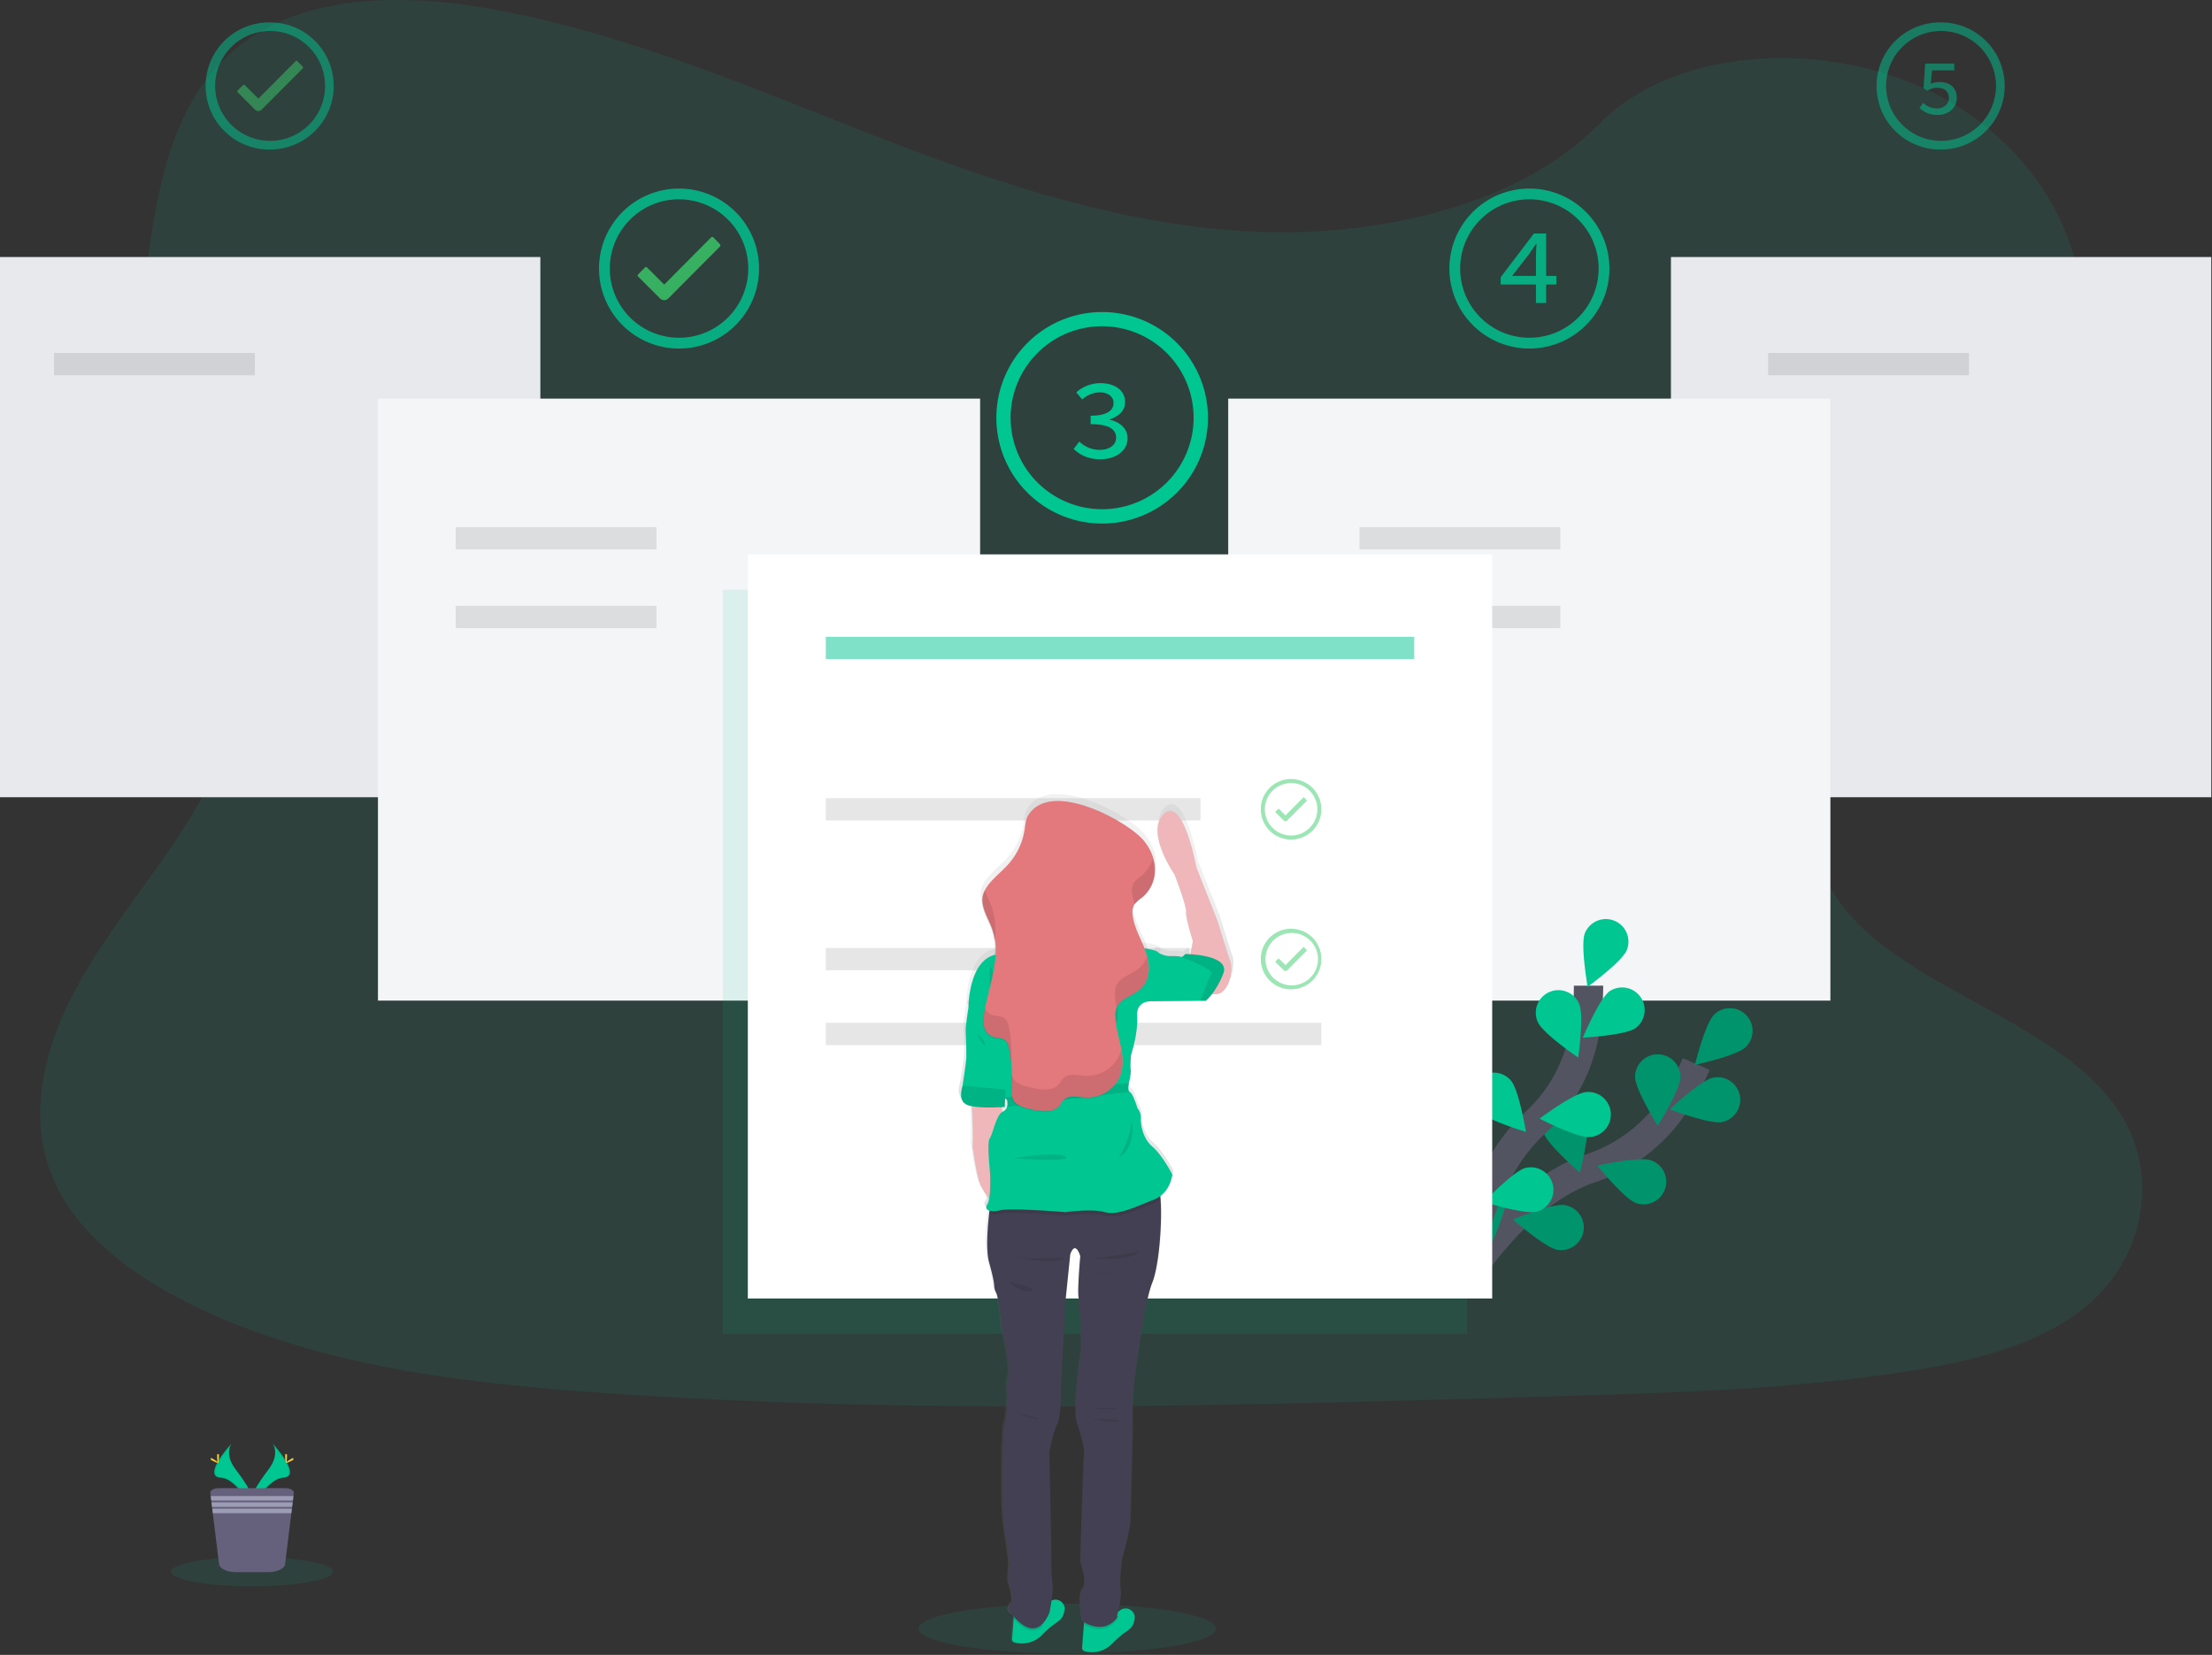 <svg xmlns="http://www.w3.org/2000/svg" width="151" height="113" viewBox="0 0 151 113">
    <rect x="0" y="0" width="151" height="113" fill="#333333" stroke="none"/>
    <defs>
        <linearGradient id="a" x1="50.016%" x2="50.016%" y1="99.982%" y2=".001%">
            <stop offset="0%" stop-color="gray" stop-opacity=".25"/>
            <stop offset="54%" stop-color="gray" stop-opacity=".12"/>
            <stop offset="100%" stop-color="gray" stop-opacity=".1"/>
        </linearGradient>
        <linearGradient id="b" x1="50.028%" x2="50.028%" y1="99.976%" y2="-.106%">
            <stop offset="0%" stop-color="gray" stop-opacity=".25"/>
            <stop offset="54%" stop-color="gray" stop-opacity=".12"/>
            <stop offset="100%" stop-color="gray" stop-opacity=".1"/>
        </linearGradient>
        <linearGradient id="c" x1="49.927%" x2="49.927%" y1="99.961%" y2="-.078%">
            <stop offset="0%" stop-color="gray" stop-opacity=".25"/>
            <stop offset="54%" stop-color="gray" stop-opacity=".12"/>
            <stop offset="100%" stop-color="gray" stop-opacity=".1"/>
        </linearGradient>
        <linearGradient id="d" x1="50%" x2="50%" y1="99.99%" y2="0%">
            <stop offset="0%" stop-color="gray" stop-opacity=".25"/>
            <stop offset="54%" stop-color="gray" stop-opacity=".12"/>
            <stop offset="100%" stop-color="gray" stop-opacity=".1"/>
        </linearGradient>
        <linearGradient id="e" x1="49.97%" x2="49.97%" y1="100.035%" y2="0%">
            <stop offset="0%" stop-color="gray" stop-opacity=".25"/>
            <stop offset="54%" stop-color="gray" stop-opacity=".12"/>
            <stop offset="100%" stop-color="gray" stop-opacity=".1"/>
        </linearGradient>
        <linearGradient id="f" x1="50.021%" x2="50.021%" y1="99.979%" y2="-.046%">
            <stop offset="0%" stop-color="gray" stop-opacity=".25"/>
            <stop offset="54%" stop-color="gray" stop-opacity=".12"/>
            <stop offset="100%" stop-color="gray" stop-opacity=".1"/>
        </linearGradient>
        <linearGradient id="g" x1="50.024%" x2="50.024%" y1="78.348%" y2="21.348%">
            <stop offset="0%" stop-color="gray" stop-opacity=".25"/>
            <stop offset="54%" stop-color="gray" stop-opacity=".12"/>
            <stop offset="100%" stop-color="gray" stop-opacity=".1"/>
        </linearGradient>
        <linearGradient id="h" x1="50.001%" x2="50.001%" y1="99.927%" y2=".101%">
            <stop offset="0%" stop-color="gray" stop-opacity=".25"/>
            <stop offset="54%" stop-color="gray" stop-opacity=".12"/>
            <stop offset="100%" stop-color="gray" stop-opacity=".1"/>
        </linearGradient>
        <linearGradient id="i" x1="49.988%" x2="49.988%" y1="99.782%" y2="0%">
            <stop offset="0%" stop-color="gray" stop-opacity=".25"/>
            <stop offset="54%" stop-color="gray" stop-opacity=".12"/>
            <stop offset="100%" stop-color="gray" stop-opacity=".1"/>
        </linearGradient>
        <linearGradient id="j" x1="50.032%" x2="50.032%" y1="100%" y2=".02%">
            <stop offset="0%" stop-color="gray" stop-opacity=".25"/>
            <stop offset="54%" stop-color="gray" stop-opacity=".12"/>
            <stop offset="100%" stop-color="gray" stop-opacity=".1"/>
        </linearGradient>
        <linearGradient id="k" x1="50%" x2="50%" y1="100%" y2="0%">
            <stop offset="0%" stop-color="gray" stop-opacity=".25"/>
            <stop offset="54%" stop-color="gray" stop-opacity=".12"/>
            <stop offset="100%" stop-color="gray" stop-opacity=".1"/>
        </linearGradient>
        <linearGradient id="l" x1="50.004%" x2="50.004%" y1="100%" y2="-.007%">
            <stop offset="0%" stop-color="gray" stop-opacity=".25"/>
            <stop offset="54%" stop-color="gray" stop-opacity=".12"/>
            <stop offset="100%" stop-color="gray" stop-opacity=".1"/>
        </linearGradient>
        <linearGradient id="m" x1="49.994%" x2="49.994%" y1="99.899%" y2="-.124%">
            <stop offset="0%" stop-color="gray" stop-opacity=".25"/>
            <stop offset="54%" stop-color="gray" stop-opacity=".12"/>
            <stop offset="100%" stop-color="gray" stop-opacity=".1"/>
        </linearGradient>
        <linearGradient id="n" x1="49.975%" x2="49.975%" y1="99.987%" y2="-.029%">
            <stop offset="0%" stop-color="gray" stop-opacity=".25"/>
            <stop offset="54%" stop-color="gray" stop-opacity=".12"/>
            <stop offset="100%" stop-color="gray" stop-opacity=".1"/>
        </linearGradient>
        <linearGradient id="o" x1="50.04%" x2="50.04%" y1="99.997%" y2="-.18%">
            <stop offset="0%" stop-color="gray" stop-opacity=".25"/>
            <stop offset="54%" stop-color="gray" stop-opacity=".12"/>
            <stop offset="100%" stop-color="gray" stop-opacity=".1"/>
        </linearGradient>
        <linearGradient id="p" x1="50.04%" x2="50.04%" y1="99.797%" y2="-.19%">
            <stop offset="0%" stop-color="gray" stop-opacity=".25"/>
            <stop offset="54%" stop-color="gray" stop-opacity=".12"/>
            <stop offset="100%" stop-color="gray" stop-opacity=".1"/>
        </linearGradient>
        <linearGradient id="q" x1="49.828%" x2="49.828%" y1="100%" y2="0%">
            <stop offset="0%" stop-color="gray" stop-opacity=".25"/>
            <stop offset="54%" stop-color="gray" stop-opacity=".12"/>
            <stop offset="100%" stop-color="gray" stop-opacity=".1"/>
        </linearGradient>
        <linearGradient id="r" x1="49.939%" x2="49.939%" y1="99.889%" y2="-.222%">
            <stop offset="0%" stop-color="gray" stop-opacity=".25"/>
            <stop offset="54%" stop-color="gray" stop-opacity=".12"/>
            <stop offset="100%" stop-color="gray" stop-opacity=".1"/>
        </linearGradient>
        <linearGradient id="s" x1="50.007%" x2="50.007%" y1="100.021%" y2=".095%">
            <stop offset="0%" stop-color="gray" stop-opacity=".25"/>
            <stop offset="54%" stop-color="gray" stop-opacity=".12"/>
            <stop offset="100%" stop-color="gray" stop-opacity=".1"/>
        </linearGradient>
        <linearGradient id="t" x1="49.986%" x2="49.986%" y1="100.005%" y2="0%">
            <stop offset="0%" stop-color="gray" stop-opacity=".25"/>
            <stop offset="54%" stop-color="gray" stop-opacity=".12"/>
            <stop offset="100%" stop-color="gray" stop-opacity=".1"/>
        </linearGradient>
        <linearGradient id="u" x1="49.783%" x2="49.783%" y1="100.118%" y2="0%">
            <stop offset="0%" stop-color="gray" stop-opacity=".25"/>
            <stop offset="54%" stop-color="gray" stop-opacity=".12"/>
            <stop offset="100%" stop-color="gray" stop-opacity=".1"/>
        </linearGradient>
        <linearGradient id="v" x1="49.791%" x2="49.791%" y1="100.035%" y2="0%">
            <stop offset="0%" stop-color="gray" stop-opacity=".25"/>
            <stop offset="54%" stop-color="gray" stop-opacity=".12"/>
            <stop offset="100%" stop-color="gray" stop-opacity=".1"/>
        </linearGradient>
        <linearGradient id="w" x1="51.108%" x2="51.108%" y1="100.087%" y2="0%">
            <stop offset="0%" stop-color="gray" stop-opacity=".25"/>
            <stop offset="54%" stop-color="gray" stop-opacity=".12"/>
            <stop offset="100%" stop-color="gray" stop-opacity=".1"/>
        </linearGradient>
        <linearGradient id="x" x1="49.981%" x2="49.981%" y1="100.109%" y2=".574%">
            <stop offset="0%" stop-color="gray" stop-opacity=".25"/>
            <stop offset="54%" stop-color="gray" stop-opacity=".12"/>
            <stop offset="100%" stop-color="gray" stop-opacity=".1"/>
        </linearGradient>
        <linearGradient id="y" x1="50%" x2="50%" y1="100.006%" y2="0%">
            <stop offset="0%" stop-color="gray" stop-opacity=".25"/>
            <stop offset="54%" stop-color="gray" stop-opacity=".12"/>
            <stop offset="100%" stop-color="gray" stop-opacity=".1"/>
        </linearGradient>
        <linearGradient id="z" x1="49.993%" x2="49.993%" y1="66.72%" y2="32.72%">
            <stop offset="0%" stop-color="gray" stop-opacity=".25"/>
            <stop offset="54%" stop-color="gray" stop-opacity=".12"/>
            <stop offset="100%" stop-color="gray" stop-opacity=".1"/>
        </linearGradient>
        <linearGradient id="A" x1="49.997%" x2="49.997%" y1="100.025%" y2="0%">
            <stop offset="0%" stop-color="gray" stop-opacity=".25"/>
            <stop offset="54%" stop-color="gray" stop-opacity=".12"/>
            <stop offset="100%" stop-color="gray" stop-opacity=".1"/>
        </linearGradient>
        <linearGradient id="B" x1="49.996%" x2="49.996%" y1="99.974%" y2="-.014%">
            <stop offset="0%" stop-color="gray" stop-opacity=".25"/>
            <stop offset="54%" stop-color="gray" stop-opacity=".12"/>
            <stop offset="100%" stop-color="gray" stop-opacity=".1"/>
        </linearGradient>
        <linearGradient id="C" x1="49.713%" x2="49.713%" y1="100%" y2="0%">
            <stop offset="0%" stop-color="gray" stop-opacity=".25"/>
            <stop offset="54%" stop-color="gray" stop-opacity=".12"/>
            <stop offset="100%" stop-color="gray" stop-opacity=".1"/>
        </linearGradient>
        <linearGradient id="D" x1="49.888%" x2="49.888%" y1="100%" y2="-.036%">
            <stop offset="0%" stop-color="gray" stop-opacity=".25"/>
            <stop offset="54%" stop-color="gray" stop-opacity=".12"/>
            <stop offset="100%" stop-color="gray" stop-opacity=".1"/>
        </linearGradient>
        <linearGradient id="E" x1="50.033%" x2="50.033%" y1="99.858%" y2="-.134%">
            <stop offset="0%" stop-color="gray" stop-opacity=".25"/>
            <stop offset="54%" stop-color="gray" stop-opacity=".12"/>
            <stop offset="100%" stop-color="gray" stop-opacity=".1"/>
        </linearGradient>
        <linearGradient id="F" x1="50.083%" x2="50.083%" y1="100%" y2="0%">
            <stop offset="0%" stop-color="gray" stop-opacity=".25"/>
            <stop offset="54%" stop-color="gray" stop-opacity=".12"/>
            <stop offset="100%" stop-color="gray" stop-opacity=".1"/>
        </linearGradient>
        <linearGradient id="G" x1="50.074%" x2="50.074%" y1="99.959%" y2="0%">
            <stop offset="0%" stop-color="gray" stop-opacity=".25"/>
            <stop offset="54%" stop-color="gray" stop-opacity=".12"/>
            <stop offset="100%" stop-color="gray" stop-opacity=".1"/>
        </linearGradient>
        <linearGradient id="H" x1="50.009%" x2="50.009%" y1="100.128%" y2=".043%">
            <stop offset="0%" stop-color="gray" stop-opacity=".25"/>
            <stop offset="54%" stop-color="gray" stop-opacity=".12"/>
            <stop offset="100%" stop-color="gray" stop-opacity=".1"/>
        </linearGradient>
        <linearGradient id="I" x1="49.992%" x2="49.992%" y1="100.132%" y2=".132%">
            <stop offset="0%" stop-color="gray" stop-opacity=".25"/>
            <stop offset="54%" stop-color="gray" stop-opacity=".12"/>
            <stop offset="100%" stop-color="gray" stop-opacity=".1"/>
        </linearGradient>
    </defs>
    <g fill="none" fill-rule="evenodd">
        <path fill="#00C692" fill-rule="nonzero" d="M86.117 15.834c-9.199-.318-17.96-3.289-26.326-6.538-8.367-3.25-16.653-6.854-25.632-8.57-5.775-1.108-12.38-1.265-17.033 1.832-4.476 2.98-5.925 8.128-6.703 12.895-.586 3.59-.93 7.37.674 10.732 1.114 2.334 3.09 4.295 4.457 6.53 4.758 7.779 1.395 17.37-3.76 24.965-2.416 3.562-5.223 6.965-7.09 10.753C2.84 72.22 1.977 76.57 3.61 80.439c1.617 3.838 5.474 6.715 9.651 8.74 8.484 4.115 18.478 5.292 28.23 5.96 21.581 1.475 43.276.837 64.913.196 8.008-.236 16.05-.476 23.928-1.714 4.375-.688 8.89-1.78 12.067-4.415 4.032-3.344 5.03-9.007 2.329-13.202-4.532-7.034-17.057-8.781-20.228-16.33-1.743-4.156.047-8.784 2.581-12.638 5.436-8.268 14.545-15.521 15.024-24.97.33-6.49-4.05-12.99-10.82-16.062-7.098-3.22-16.94-2.814-22.174 2.513-5.394 5.488-14.872 7.6-22.993 7.317z" opacity=".1"/>
        <path fill="#E8E9ED" fill-rule="nonzero" d="M0 17.551h36.886v36.886H0zM114.065 17.551h36.886v36.886h-36.886z"/>
        <path fill="#3ACC6C" fill-rule="nonzero" d="M20.665 4.553l-.368-.377a.077.077 0 0 0-.058-.026.074.074 0 0 0-.058.026l-2.544 2.559-.927-.926a.08.08 0 0 0-.117 0l-.37.371a.082.082 0 0 0 0 .12l1.168 1.167c.062.069.15.112.243.119a.387.387 0 0 0 .243-.115l2.79-2.799a.09.09 0 0 0 0-.12h-.002z" opacity=".5"/>
        <path fill="#00C692" fill-rule="nonzero" d="M18.442 2.115a3.751 3.751 0 1 1-.005 7.502 3.751 3.751 0 0 1 .005-7.502zm0-.584a4.34 4.34 0 1 0 0 8.679 4.34 4.34 0 0 0 0-8.68z" opacity=".5"/>
        <path fill="#3ACC6C" fill-rule="nonzero" d="M49.154 16.681l-.463-.474a.097.097 0 0 0-.073-.032.094.094 0 0 0-.073.032l-3.203 3.226-1.167-1.165a.1.1 0 0 0-.072-.032.102.102 0 0 0-.074.032l-.468.467a.102.102 0 0 0 0 .15l1.47 1.466c.08.088.19.141.307.15a.488.488 0 0 0 .304-.143l3.51-3.53a.112.112 0 0 0 0-.142l.002-.005z" opacity=".8"/>
        <path fill="#00C692" fill-rule="nonzero" d="M46.354 13.611a4.726 4.726 0 1 1-3.343 1.385 4.69 4.69 0 0 1 3.343-1.385zm0-.735a5.462 5.462 0 1 0 0 10.925 5.462 5.462 0 0 0 0-10.925z" opacity=".8"/>
        <path fill="#00C692" fill-rule="nonzero" d="M132.507 2.115a3.751 3.751 0 1 1-.005 7.502 3.751 3.751 0 0 1 .005-7.502zm0-.584a4.34 4.34 0 1 0 0 8.679 4.34 4.34 0 0 0 0-8.68z" opacity=".5"/>
        <path fill="#00C692" fill-rule="nonzero" d="M104.396 13.611a4.726 4.726 0 1 1-3.336 1.385 4.7 4.7 0 0 1 3.343-1.385h-.007zm.007-.735a5.462 5.462 0 1 0 3.86 1.597 5.461 5.461 0 0 0-3.867-1.597h.007z" opacity=".8"/>
        <path fill="#00C692" fill-rule="nonzero" d="M75.238 22.279a6.246 6.246 0 1 1-4.42 1.83 6.207 6.207 0 0 1 4.42-1.83zm0-.972a7.222 7.222 0 1 0 0 14.444 7.222 7.222 0 0 0 0-14.444z"/>
        <path fill="#F3F5F7" fill-rule="nonzero" d="M25.801 27.219h41.106v41.106H25.801zM83.843 27.219h41.106v41.106H83.843z"/>
        <path fill="#000" fill-rule="nonzero" d="M3.686 24.1h13.711v1.524H3.686zM120.702 24.1h13.711v1.524h-13.711z" opacity=".1"/>
        <path stroke="#535461" stroke-width="2" d="M99.666 87.9s3.562-6.31 8.926-8.128a10.977 10.977 0 0 0 5.56-4.159 18.569 18.569 0 0 0 1.641-2.955"/>
        <path fill="#00C692" fill-rule="nonzero" d="M119.166 71.497c-.611.593-3.458 1.207-3.458 1.207s.7-2.827 1.31-3.421a1.542 1.542 0 1 1 2.148 2.214zM117.556 76.611c-.836.166-3.554-.865-3.554-.865s2.122-1.99 2.958-2.16a1.542 1.542 0 0 1 .6 3.025h-.004zM111.692 82.147c-.804-.284-2.633-2.544-2.633-2.544s2.842-.65 3.643-.37a1.542 1.542 0 0 1-1.01 2.914zM106.32 85.336c-.842-.143-3.028-2.063-3.028-2.063s2.69-1.118 3.53-.98a1.542 1.542 0 1 1-.503 3.043zM111.624 73.537c0 .853 1.54 3.321 1.54 3.321s1.542-2.468 1.542-3.32a1.542 1.542 0 1 0-3.085 0l.003-.001zM105.38 77.349c.254.813 2.465 2.709 2.465 2.709s.733-2.817.479-3.63a1.542 1.542 0 0 0-2.944.92zM99.82 81.882c.113.844 1.97 3.085 1.97 3.085s1.2-2.652 1.087-3.496a1.542 1.542 0 0 0-3.057.41z"/>
        <path fill="#000" fill-rule="nonzero" d="M119.166 71.497c-.611.593-3.458 1.207-3.458 1.207s.7-2.827 1.31-3.421a1.542 1.542 0 1 1 2.148 2.214zM117.556 76.611c-.836.166-3.554-.865-3.554-.865s2.122-1.99 2.958-2.16a1.542 1.542 0 0 1 .6 3.025h-.004zM111.692 82.147c-.804-.284-2.633-2.544-2.633-2.544s2.842-.65 3.643-.37a1.542 1.542 0 0 1-1.01 2.914zM106.32 85.336c-.842-.143-3.028-2.063-3.028-2.063s2.69-1.118 3.53-.98a1.542 1.542 0 1 1-.503 3.043zM111.624 73.537c0 .853 1.54 3.321 1.54 3.321s1.542-2.468 1.542-3.32a1.542 1.542 0 1 0-3.085 0l.003-.001zM105.38 77.349c.254.813 2.465 2.709 2.465 2.709s.733-2.817.479-3.63a1.542 1.542 0 0 0-2.944.92zM99.82 81.882c.113.844 1.97 3.085 1.97 3.085s1.2-2.652 1.087-3.496a1.542 1.542 0 0 0-3.057.41z" opacity=".25"/>
        <path stroke="#535461" stroke-width="2" d="M99.87 87.775s.701-7.211 4.867-11.047a10.99 10.99 0 0 0 3.399-6.06 18.52 18.52 0 0 0 .303-3.363"/>
        <path fill="#00C692" fill-rule="nonzero" d="M111.051 64.876c-.318.79-2.672 2.505-2.672 2.505s-.507-2.867-.189-3.658a1.542 1.542 0 1 1 2.861 1.153zM111.651 70.205c-.696.49-3.603.651-3.603.651s1.137-2.684 1.83-3.173a1.542 1.542 0 0 1 1.773 2.522zM108.534 77.642c-.853.07-3.438-1.258-3.438-1.258s2.33-1.744 3.18-1.815a1.542 1.542 0 1 1 .258 3.073zM104.91 82.737c-.826.214-3.604-.66-3.604-.66s2.004-2.111 2.829-2.326a1.542 1.542 0 0 1 .774 2.985v.001zM104.982 69.798c.345.78 2.755 2.417 2.755 2.417s.41-2.883.066-3.662a1.543 1.543 0 1 0-2.821 1.25v-.005zM100.817 75.81c.569.64 3.352 1.48 3.352 1.48s-.472-2.875-1.033-3.515a1.543 1.543 0 1 0-2.319 2.036zM97.572 82.21c.445.726 3.052 2.024 3.052 2.024s.023-2.912-.426-3.639a1.542 1.542 0 1 0-2.629 1.615h.003z"/>
        <path fill="#000" fill-rule="nonzero" d="M31.107 35.994h13.711v1.524H31.107zM56.372 49.387h8.186v1.524h-8.186zM56.372 59.613h12.122v1.524H56.372zM31.107 41.364h13.711v1.524H31.107zM92.805 35.994h13.711v1.524H92.805zM92.805 41.364h13.711v1.524H92.805z" opacity=".1"/>
        <path fill="#00C692" fill-rule="nonzero" d="M73.295 30.652l.384-.503c.369.362.865.566 1.381.569.649 0 1.129-.317 1.129-.83 0-.558-.46-.924-1.737-.924v-.579c1.137 0 1.564-.374 1.564-.867 0-.446-.383-.725-.95-.725a1.828 1.828 0 0 0-1.188.486l-.408-.486a2.486 2.486 0 0 1 1.627-.632c.983 0 1.706.471 1.706 1.299 0 .582-.426.963-1.04 1.174v.031c.658.142 1.21.579 1.21 1.26 0 .898-.854 1.436-1.86 1.436-.856-.001-1.443-.327-1.818-.709z"/>
        <path fill="#00C692" fill-rule="nonzero" d="M104.85 17.554c0-.273.024-.621.038-.894h-.035c-.157.242-.334.482-.494.722l-1.137 1.458h3.02v.587h-3.799v-.497l2.267-2.985h.835v4.746h-.695v-3.137z" opacity=".8"/>
        <path fill="#00C692" fill-rule="nonzero" d="M131.03 7.374l.258-.35c.248.243.582.38.93.381.458 0 .818-.272.818-.72 0-.448-.317-.69-.788-.69a1.204 1.204 0 0 0-.67.198l-.268-.172.108-1.679h1.99v.462h-1.52l-.085.92c.186-.084.387-.127.59-.125.653 0 1.184.335 1.184 1.077s-.622 1.176-1.295 1.176a1.747 1.747 0 0 1-1.252-.478z" opacity=".5"/>
        <path fill="#00C692" fill-rule="nonzero" d="M49.345 40.271h50.813v50.813H49.345z" opacity=".1"/>
        <path fill="#FFF" fill-rule="nonzero" d="M51.05 37.854h50.813v50.813H51.05z"/>
        <path fill="#00C692" fill-rule="nonzero" d="M56.372 43.483H96.54v1.524H56.372z" opacity=".5"/>
        <path fill="#000" fill-rule="nonzero" d="M56.372 54.5H81.95v1.524H56.372zM56.372 64.727h24.817v1.524H56.372zM56.372 69.84h33.83v1.524h-33.83z" opacity=".1"/>
        <path fill="#3ACC6C" fill-rule="nonzero" d="M89.195 54.635l-.175-.18a.043.043 0 0 0-.029-.012c-.01 0-.02.004-.027.012l-1.212 1.222-.442-.442a.045.045 0 0 0-.029-.011c-.01 0-.02.004-.027.011l-.177.178a.04.04 0 0 0 0 .056l.557.556c.03.033.072.054.117.057a.18.18 0 0 0 .115-.055l1.329-1.335a.045.045 0 0 0 0-.057z" opacity=".5"/>
        <path fill="#3ACC6C" fill-rule="nonzero" d="M88.136 53.47a1.791 1.791 0 1 1 .002 3.582 1.791 1.791 0 0 1-.002-3.582zm0-.278a2.068 2.068 0 1 0 2.066 2.067 2.067 2.067 0 0 0-2.066-2.064v-.003zM89.195 64.86l-.175-.179a.037.037 0 0 0-.029-.01c-.01-.001-.02.003-.027.01l-1.212 1.221-.442-.44a.04.04 0 0 0-.029-.013c-.01 0-.02.005-.027.013l-.177.176a.04.04 0 0 0 0 .057l.557.557c.03.033.072.053.117.057a.186.186 0 0 0 .115-.055l1.329-1.337a.045.045 0 0 0 0-.056z" opacity=".5"/>
        <path fill="#3ACC6C" fill-rule="nonzero" d="M88.136 63.704a1.791 1.791 0 1 1 .002 3.581 1.791 1.791 0 0 1-.002-3.581zm0-.285a2.068 2.068 0 1 0-.003 4.137 2.068 2.068 0 0 0 .003-4.137z" opacity=".5"/>
        <ellipse cx="72.847" cy="111.206" fill="#00C692" fill-rule="nonzero" opacity=".1" rx="10.15" ry="1.703"/>
        <path fill="#00C692" fill-rule="nonzero" d="M18.607 98.554s.53.693-.244 1.739c-.773 1.046-1.413 1.927-1.154 2.58 0 0 1.167-1.942 2.118-1.969.95-.027.325-1.181-.72-2.35z"/>
        <path fill="#000" fill-rule="nonzero" d="M18.607 98.554c.046.068.083.14.108.218.927 1.09 1.422 2.106.53 2.132-.83.024-1.826 1.508-2.065 1.883a.667.667 0 0 0 .029.086s1.167-1.942 2.118-1.969c.95-.027.325-1.181-.72-2.35z" opacity=".1"/>
        <path fill="#FFD037" fill-rule="nonzero" d="M19.59 99.437c0 .245-.026.442-.06.442s-.061-.197-.061-.442c0-.244.034-.13.068-.13s.054-.113.054.13z"/>
        <path fill="#FFD037" fill-rule="nonzero" d="M19.93 99.729c-.215.116-.402.187-.417.157-.016-.03.142-.142.358-.265.216-.124.13-.032.142 0 .013.03.13-.009-.084.108z"/>
        <path fill="#00C692" fill-rule="nonzero" d="M15.81 98.554s-.53.693.245 1.739c.774 1.046 1.411 1.927 1.154 2.58 0 0-1.169-1.942-2.118-1.969-.95-.027-.327-1.181.72-2.35z"/>
        <path fill="#000" fill-rule="nonzero" d="M15.81 98.554a.866.866 0 0 0-.108.218c-.928 1.09-1.421 2.106-.53 2.132.83.024 1.826 1.508 2.065 1.883a1 1 0 0 1-.028.086s-1.169-1.942-2.118-1.969c-.95-.027-.327-1.181.72-2.35z" opacity=".1"/>
        <path fill="#FFD037" fill-rule="nonzero" d="M14.825 99.437c0 .245.027.442.061.442s.061-.197.061-.442c0-.244-.034-.13-.068-.13s-.054-.113-.054.13z"/>
        <path fill="#FFD037" fill-rule="nonzero" d="M14.488 99.729c.213.116.4.187.417.157.017-.03-.143-.142-.359-.265-.216-.124-.129-.032-.142 0-.012.03-.13-.009.084.108z"/>
        <ellipse cx="17.209" cy="107.32" fill="#00C692" fill-rule="nonzero" opacity=".1" rx="5.536" ry="1"/>
        <path fill="#65617D" fill-rule="nonzero" d="M20.059 101.939l-.027.217-.037.304-.016.128-.037.306-.016.128-.038.304-.426 3.474c-.037.31-.545.551-1.156.551h-2.199c-.611 0-1.117-.241-1.154-.551l-.426-3.474-.037-.304-.016-.128-.037-.306-.016-.128-.037-.304-.028-.217c-.021-.175.253-.323.598-.323h4.503c.349 0 .623.148.602.323z"/>
        <path fill="#9D9CB5" fill-rule="nonzero" d="M20.032 102.155l-.037.305h-5.572l-.039-.305zM19.979 102.588l-.037.306h-5.467l-.037-.306zM19.926 103.02l-.038.306h-5.36l-.037-.306z"/>
        <path fill="#000" fill-rule="nonzero" d="M83.981 65.638c-.095-.195-.853-2.7-.853-2.7l-1.46-3.706s-.885-4.877-2.207-3.66c-1.322 1.217.71 4.136.71 4.136s.835 2.132.792 2.559c-.042.426.465 1.99.465 1.99l-.165.898c-.214-.014-.354-.014-.354-.014s-.13.187-.255.2a.118.118 0 0 1-.063-.009c-.142-.063-.613-.05-.853-.05a1.91 1.91 0 0 1-.638-.205c-.082-.165-.549-.263-.962-.319-.314-.782-.756-1.542-.818-2.358a1.02 1.02 0 0 1 .126-.642.803.803 0 0 1 .093-.117c.115-.116.256-.219.384-.327.064-.054.122-.11.178-.166 1.084-1.052.912-2.68-.071-3.808-1.137-1.303-6.266-4.108-7.818-1.706-.216.336-.223.724-.284 1.096a4.568 4.568 0 0 1-1.225 2.417c-.515.547-1.19 1.051-1.486 1.671l-.01-.023c-.07.135-.122.278-.153.427-.15.755.36 1.48.627 2.216.09.25.156.507.196.77l.017-.162c.065.375.088.757.067 1.137-1.862.381-1.864 3.59-1.864 3.59s-.229 1.28-.19 1.736c.038.456.038 1.454.038 1.697 0 .243-.23 1.736-.256 1.915-.032.197-.382 1.144.462 1.357.058.016.121.029.185.04.036.766.102 2.374.044 2.73 0 0 .307 2.157.561 2.7.164.32.354.628.569.917a.995.995 0 0 1-.13.37c-.129.19-.062.345.156.411l-.026.222c-.092.833-.232 2.486 0 3.325.326 1.148.344 1.53.344 1.53 0 .187.046.371.134.536.142.192.383 1.972.383 2.259 0 .287.651 2.871.46 3.484-.192.612-.039 1.474-.039 1.474s-.115 1.512-.249 1.838c-.133.325-.192 5.57.019 6.929.21 1.359.345 2.489.345 2.489s-.142 1.243-.02 1.421c.123.178.326 1.207.172 1.264-.153.057-.228.479-.228.479.08.123.168.242.261.356a1.444 1.444 0 0 1-.173-.073c.06.086.152.206.263.336l-.104 1.376a.23.23 0 0 0 .17.242 1.91 1.91 0 0 0 1.902-.539c.957-.976 1.28-.841 1.456-1.435.017-.064.034-.125.047-.185a.621.621 0 0 0-.88-.697c.06-.426.11-.894.062-1.162-.095-.555-.076-2.01-.076-2.01l-.134-6.965s.249-1.377.536-1.913c.287-.536.249-2.416.249-2.416l.325-6.165.324-2.985s.306-1.033.688.115c0 0-.21 2.316-.114 2.871.097.556.23 3.254.134 3.848-.095.594-.517 3.848-.249 4.67.269.824.555 1.819.498 2.144-.057.326-.249 7.391-.249 7.391s.516 1.36.134 1.8c-.383.44-.019 2.202-.019 2.202s.046.032.125.08l-.011.141-.12 1.584a.232.232 0 0 0 .171.241 1.913 1.913 0 0 0 1.902-.538c.956-.977 1.279-.843 1.455-1.436l.049-.186a.623.623 0 0 0-1.025-.6.97.97 0 0 1-.076.058l-.036.025c.095-.438.234-1.184.169-1.537-.096-.517.095-2.087.095-2.087s.556-1.876.568-2.622c.013-.746.154-5.97.154-5.97s-.019-2.43.058-3.023.688-5.724 1.3-7.25c.471-1.173.682-4.165.557-5.685l-.022-.216c.75-.563.829-1.49.829-1.49s-.69-1.327-1.353-1.888c-.664-.562-.818-1.531-.792-1.94.012-.25-.07-.496-.229-.689 0 0-.307-.995-.512-1.097a.142.142 0 0 1-.044-.034c-.142-.15-.032-.578-.032-.578v-.013c.022-.1.172-.742.123-.907-.048-.165.026-1.02.026-1.02s.486-1.455.41-2.603c-.077-1.149.994-1.048.994-1.048l3.31-.034h.377c.16-.135.302-.288.427-.456a.913.913 0 0 0 .732-.18c.702-.642.615-1.868.52-2.066zm-15.395 9.95l.024-.583.13.11c.039.154.039.314 0 .467a.497.497 0 0 1-.285.324.317.317 0 0 0-.047.029l-.032-.333c.135-.009.21-.016.21-.016v.002z" opacity=".1"/>
        <path fill="url(#a)" fill-rule="nonzero" d="M81.005 66.768s1.884 1.213 2.598.569c.713-.644.625-1.887.529-2.083-.097-.196-.865-2.719-.865-2.719L81.785 58.8s-.901-4.917-2.246-3.696c-1.344 1.221.725 4.17.725 4.17s.853 2.15.805 2.58c-.049.431.472 2.009.472 2.009l-.536 2.905z"/>
        <path fill="url(#b)" fill-rule="nonzero" d="M77.49 110.57c-.015.062-.03.125-.05.188-.175.599-.506.464-1.478 1.447a1.952 1.952 0 0 1-1.933.543.233.233 0 0 1-.174-.243l.122-1.596.059-.769s1.547.435 2.336-.115a.97.97 0 0 0 .076-.058l.022-.019a.633.633 0 0 1 1.02.623z"/>
        <path fill="url(#c)" fill-rule="nonzero" d="M72.633 109.968c-.013.061-.03.124-.049.188-.174.598-.506.463-1.478 1.447a1.957 1.957 0 0 1-1.933.544.232.232 0 0 1-.173-.244l.12-1.597.06-.768s1.548.434 2.335-.116a.992.992 0 0 0 .077-.058l.023-.018a.631.631 0 0 1 1.018.622z"/>
        <path fill="url(#d)" fill-rule="nonzero" d="M2.234.051l.064.829C1.408 1.76.351.453.038.018c.815.418 2.196.033 2.196.033z" opacity=".1" transform="translate(68.795 110.157)"/>
        <path fill="url(#e)" fill-rule="nonzero" d="M2.341.53l.118-.077C1.646 1.68.441 1.113.065.894L.124.125S1.672.56 2.46.01c-.062.3-.119.52-.119.52z" opacity=".1" transform="translate(73.912 110.015)"/>
        <path fill="url(#f)" fill-rule="nonzero" d="M78.725 87.368c-.623 1.544-1.245 6.716-1.324 7.315-.078.598-.058 3.048-.058 3.048l-.162 6.021c-.018.754-.583 2.644-.583 2.644s-.194 1.584-.098 2.104c.097.52-.253 1.892-.253 1.892l.118-.077c-.973 1.465-2.51.365-2.51.365s-.37-1.775.019-2.218c.388-.444-.135-1.814-.135-1.814s.193-7.121.253-7.45c.06-.328-.222-1.331-.506-2.162-.285-.83.154-4.11.253-4.709.098-.598-.04-3.319-.143-3.879-.102-.56.117-2.895.117-2.895-.39-1.157-.7-.115-.7-.115l-.312 3.03-.32 6.222s.04 1.89-.253 2.43c-.293.54-.544 1.93-.544 1.93l.142 7.025s-.02 1.467.078 2.027-.215 2.007-.215 2.007c-1.088 2.547-2.842-.212-2.842-.212s.076-.426.233-.483c.156-.057-.059-1.1-.175-1.28-.117-.178.018-1.42.018-1.42s-.135-1.138-.35-2.51c-.214-1.374-.154-6.659-.02-6.987.136-.328.254-1.848.254-1.848s-.155-.868.04-1.487c.194-.618-.468-3.222-.468-3.512 0-.29-.253-2.084-.39-2.274a1.137 1.137 0 0 1-.142-.54s-.02-.387-.35-1.544c-.242-.853-.1-2.513 0-3.351.033-.312.062-.51.062-.51s11.168-1.794 11.615-1.388c.106.094.175.426.215.89.127 1.515-.088 4.533-.564 5.715z"/>
        <path fill="url(#g)" fill-rule="nonzero" d="M.021.36c.053 0 1.28.365 1.739.045C2.219.085.02.36.02.36z" opacity=".1" transform="translate(74.48 95.943)"/>
        <path fill="url(#h)" fill-rule="nonzero" d="M.112.263s1.706.694 1.791.334C1.99.237.113.263.113.263z" opacity=".1" transform="translate(74.48 96.654)"/>
        <path fill="url(#i)" fill-rule="nonzero" d="M.028.207S.91.297 1.39.81C1.87 1.323.028.207.028.207z" opacity=".1" transform="translate(69.364 96.37)"/>
        <path fill="url(#j)" fill-rule="nonzero" d="M66.188 74.817s.142 2.69.066 3.164c0 0 .31 2.175.568 2.728.232.441.506.859.817 1.248l.765-5.339-.178-1.828-2.038.027z"/>
        <ellipse cx="74.23" cy="59.596" fill="url(#k)" fill-rule="nonzero" rx="2.996" ry="2.972"/>
        <path fill="url(#l)" fill-rule="nonzero" d="M72.674 60.986s-.934 1.814-1.868 2.664c-.934.85 5.603 1.813 5.758 1.813.155 0-1.167-3.859-.934-4.322.234-.464-2.956-.155-2.956-.155z"/>
        <path fill="url(#m)" fill-rule="nonzero" d="M11.915 1.046a1.942 1.942 0 0 1-.48.267c-1.193.464-2.49 1.108-3.373.853-.883-.254-2.749 0-2.749 0S1.551 1.856.8 2.036c-.252.077-.52.084-.776.02.034-.31.062-.508.062-.508S11.253-.247 11.701.159c.105.091.175.42.214.887z" opacity=".1" transform="translate(67.374 80.592)"/>
        <path fill="url(#n)" fill-rule="nonzero" d="M80.106 79.924s-.103 1.28-1.297 1.75-2.49 1.107-3.373.853-2.75 0-2.75 0-3.762-.31-4.514-.13c-.752.181-1.137-.05-.908-.386.229-.335.21-1.44.21-1.903 0-.464-.261-2.343-.028-2.677.233-.334.44-1.62.908-1.826a.505.505 0 0 0 .292-.327.92.92 0 0 0 0-.47s-.078-.065-.188-.161c-.274-.243-.74-.695-.591-.843.207-.206 0-1.545 0-1.545s-.493-1.03-.311-1.414c.181-.386-1.582-2.417-1.582-2.417s0-3.5 2.132-3.654c0 0 1.503.052 1.685-.617.182-.67 1.375-1.056 1.375-1.056l2.723.593s2.417.514 2.854.206c.438-.309.78.41.78.41s1.503.079 1.66.387c.156.309-.494 3.32-.494 3.32s-1.09-.103-1.012 1.055c.078 1.159-.415 2.624-.415 2.624s-.078.853-.025 1.03c.052.175-.103.812-.127.913v.013s-.108.426.033.584a.212.212 0 0 0 .045.034c.208.102.519 1.106.519 1.106.162.194.246.442.235.695-.026.412.129 1.389.803 1.956.673.567 1.361 1.897 1.361 1.897z"/>
        <path fill="url(#o)" fill-rule="nonzero" d="M68.535 73.967v.11l-.048 1.204s-1.595.128-2.465-.091c-.87-.22-.502-1.17-.468-1.369.026-.18.259-1.686.259-1.93 0-.245 0-1.248-.038-1.706-.039-.458.194-1.75.194-1.75l.168-.206 1.83.695.568 5.043z"/>
        <path fill="url(#p)" fill-rule="nonzero" d="M3.148.31L3.1 1.514s-1.595.128-2.465-.091C-.235 1.203.134.253.168.054l2.98.256z" opacity=".1" transform="translate(65.384 73.77)"/>
        <path fill="url(#q)" fill-rule="nonzero" d="M.284 1.647a.92.92 0 0 0 0-.47s-.078-.064-.187-.16C1.47.826 6.91.084 8.744.005v.012s-.108.427.033.585L.284 1.647z" opacity=".1" transform="translate(68.369 73.628)"/>
        <path fill="url(#r)" fill-rule="nonzero" d="M.976.026s.337 1.891-.92 2.558c0 0 .713-.942.92-2.558z" opacity=".1" transform="translate(76.328 76.186)"/>
        <path fill="url(#s)" fill-rule="nonzero" d="M.13.63S3.166-.275 3.763.425C4.36 1.125.131.63.131.63z" opacity=".1" transform="translate(68.937 78.46)"/>
        <path fill="url(#t)" fill-rule="nonzero" d="M.618.009s-.82 1.903-.206 2.34C1.028 2.788.618.01.618.01z" opacity=".1" transform="translate(75.902 67.09)"/>
        <path fill="url(#u)" fill-rule="nonzero" d="M.2.014s1 .71.397 1.441C-.007 2.186.2.015.2.015z" opacity=".1" transform="translate(67.374 65.526)"/>
        <path fill="url(#v)" fill-rule="nonzero" d="M66.578 71.741s.544.323.362.825c-.182.502-.362-.825-.362-.825z"/>
        <path fill="url(#w)" fill-rule="nonzero" d="M0 .068s.712.319.8.785C.888 1.32 0 .068 0 .068z" opacity=".1" transform="translate(66.52 70.216)"/>
        <path fill="url(#x)" fill-rule="nonzero" d="M.11.734s3.18.454 3.814-.6c0 .004-2.866.8-3.813.6z" opacity=".1" transform="translate(73.912 85.14)"/>
        <path fill="url(#y)" fill-rule="nonzero" d="M.026.102s3.41 1.403 4.085.293c0 0-2.931.385-4.085-.293z" opacity=".1" transform="translate(68.51 85.425)"/>
        <path fill="url(#z)" fill-rule="nonzero" d="M.072.505s1.422 0 2.089.135C2.827.775.072.505.072.505z" opacity=".1" transform="translate(74.196 86.562)"/>
        <path fill="url(#A)" fill-rule="nonzero" d="M.117.052s.7 1.104 1.49.906C2.398.76.118.052.118.052z" opacity=".1" transform="translate(68.653 87.273)"/>
        <path fill="url(#B)" fill-rule="nonzero" d="M70.145 55.175c-.22.339-.227.73-.284 1.105a4.594 4.594 0 0 1-1.245 2.443c-.623.657-1.477 1.25-1.638 2.053-.152.761.366 1.493.637 2.234.71 1.954-.284 4.003-.575 6.02-.08.557.017 1.269.71 1.454.216.058.464.05.657.142.261.123.341.38.39.612.173.828.232 1.676.177 2.52-.031.475-.065 1.02.385 1.345.23.142.483.242.748.296.71.19 1.63.342 2.11-.103.201-.186.284-.45.527-.598.375-.22.908-.071 1.381-.048.911.039 1.771-.42 2.247-1.197.383-.684.35-1.463.208-2.199-.142-.736-.387-1.464-.405-2.209a1.28 1.28 0 0 1 .168-.749c.284-.443.962-.645 1.42-.995.862-.654.854-1.725.547-2.622-.307-.897-.876-1.754-.946-2.681-.03-.224.015-.452.128-.648.15-.186.327-.35.523-.486 1.258-1.054 1.11-2.785.07-3.969-1.154-1.317-6.37-4.146-7.94-1.72z"/>
        <g fill-rule="nonzero" opacity=".1">
            <path fill="url(#C)" d="M.97 5.684a4.843 4.843 0 0 0-.198-2.32c-.142-.373-.337-.746-.48-1.12a1.59 1.59 0 0 0-.157.427c-.153.76.365 1.492.637 2.234.091.253.158.514.197.78z" transform="translate(66.805 58.135)"/>
            <path fill="url(#D)" d="M2.132 14.113a9.282 9.282 0 0 0-.179-2.52c-.048-.232-.128-.49-.388-.613-.195-.092-.442-.085-.658-.142a.897.897 0 0 1-.606-.497c-.038.196-.074.392-.102.587-.081.557.016 1.269.71 1.454.217.058.464.05.659.142.26.123.34.38.388.612.08.385.136.773.168 1.165-.003-.062.008-.126.008-.188z" transform="translate(66.805 58.135)"/>
            <path fill="url(#E)" d="M9.523 13.813a2.507 2.507 0 0 1-2.246 1.197c-.473-.023-1.006-.172-1.381.048-.25.142-.327.412-.527.599-.48.444-1.4.292-2.11.102a2.274 2.274 0 0 1-.747-.296.918.918 0 0 1-.369-.594c0 .264 0 .53-.017.795-.03.473-.065 1.017.386 1.343.23.142.482.242.747.296.71.191 1.63.342 2.11-.103.2-.186.284-.449.527-.597.375-.222.908-.072 1.381-.048.911.039 1.772-.42 2.246-1.198.368-.657.353-1.402.225-2.113a2.3 2.3 0 0 1-.225.569z" transform="translate(66.805 58.135)"/>
            <path fill="url(#F)" d="M11.17 1.22c-.196.136-.373.3-.524.486a1.02 1.02 0 0 0-.126.648c.024.281.084.559.177.826.145-.153.304-.292.474-.417.852-.71 1.057-1.734.781-2.688a2.469 2.469 0 0 1-.781 1.145z" transform="translate(66.805 58.135)"/>
            <path fill="url(#G)" d="M10.92 7.657c-.461.348-1.138.55-1.422.995a1.27 1.27 0 0 0-.168.749c.01.301.048.6.11.896.018-.035.037-.069.058-.101.284-.442.96-.646 1.421-.995.786-.597.853-1.543.62-2.385a1.8 1.8 0 0 1-.62.841z" transform="translate(66.805 58.135)"/>
        </g>
        <path fill="url(#H)" fill-rule="nonzero" d="M83.647 66.107c-.532 1.338-1.22 1.865-1.22 1.865h-.382l-3.366.034-.39-1.055.547-2.274.335.022c.202.106.422.175.648.206.246 0 .727-.013.869.05.02.01.042.013.064.01.126-.013.261-.202.261-.202s3.166.005 2.634 1.344z"/>
        <path fill="url(#I)" fill-rule="nonzero" d="M2.912 1.434C2.381 2.772 1.692 3.3 1.692 3.3h-.381c.199-.53.62-1.619.784-1.87C2.26 1.18.843.6.018.28.145.267.28.078.28.078s3.164.017 2.632 1.356z" opacity=".1" transform="translate(80.735 64.673)"/>
        <path fill="#EFB7B9" fill-rule="nonzero" d="M80.905 67.143s1.848 1.203 2.559.56c.71-.642.615-1.87.52-2.065-.095-.195-.853-2.7-.853-2.7l-1.46-3.706s-.885-4.877-2.207-3.66c-1.322 1.217.71 4.136.71 4.136s.835 2.132.792 2.559c-.042.426.465 1.99.465 1.99l-.526 2.886z"/>
        <path fill="#00C692" fill-rule="nonzero" d="M77.447 110.59c-.014.059-.031.122-.048.186-.174.592-.5.459-1.456 1.435a1.913 1.913 0 0 1-1.902.539.232.232 0 0 1-.17-.242l.12-1.583.057-.762s1.524.426 2.299-.115c.025-.019.05-.037.075-.058a.623.623 0 0 1 1.025.6zM72.664 109.992c-.013.06-.03.121-.047.185-.173.594-.499.46-1.455 1.436a1.91 1.91 0 0 1-1.902.538.23.23 0 0 1-.17-.241l.119-1.584.058-.761s1.524.426 2.298-.116a.873.873 0 0 0 .076-.056l.02-.02a.623.623 0 0 1 1.003.62z"/>
        <path fill="#000" fill-rule="nonzero" d="M71.09 110.23l.063.823c-.874.872-1.916-.427-2.223-.853.805.41 2.16.03 2.16.03zM76.23 110.564l.115-.076c-.798 1.214-1.99.654-2.355.437l.058-.762s1.524.426 2.299-.115c-.061.297-.117.516-.117.516z" opacity=".1"/>
        <path fill="#444053" fill-rule="nonzero" d="M78.66 87.583c-.612 1.53-1.224 6.66-1.3 7.249-.075.588-.058 3.023-.058 3.023l-.154 5.97c-.018.746-.568 2.622-.568 2.622s-.19 1.564-.095 2.087c.095.523-.25 1.876-.25 1.876l.116-.077c-.957 1.455-2.469.364-2.469.364s-.364-1.76.019-2.201c.382-.441-.134-1.8-.134-1.8s.192-7.063.249-7.391c.057-.328-.23-1.32-.498-2.143-.267-.823.154-4.078.249-4.671s-.038-3.293-.134-3.848c-.095-.554.114-2.871.114-2.871-.382-1.149-.688-.115-.688-.115l-.307 3.005-.331 6.17s.038 1.875-.249 2.416c-.287.542-.534 1.908-.534 1.908l.133 6.965s-.018 1.455.077 2.01c.095.554-.21 1.99-.21 1.99-1.072 2.525-2.795-.211-2.795-.211s.077-.427.23-.48c.151-.052-.058-1.09-.173-1.263-.115-.172.02-1.421.02-1.421s-.142-1.13-.345-2.489c-.204-1.359-.152-6.604-.019-6.93.134-.325.249-1.837.249-1.837s-.154-.861.038-1.474-.459-3.197-.459-3.484c0-.287-.249-2.067-.384-2.258a1.137 1.137 0 0 1-.133-.536s-.019-.383-.344-1.531c-.238-.839-.098-2.492 0-3.325.034-.308.062-.504.062-.504S78.573 80.598 79.013 81c.103.094.172.427.21.883.119 1.527-.092 4.519-.562 5.7z"/>
        <path fill="#000" fill-rule="nonzero" d="M74.508 96.182c.05 0 1.263.103 1.705.013.442-.09-1.705-.013-1.705-.013zM74.597 96.897s1.672.294 1.761.142c.09-.152-1.76-.142-1.76-.142zM69.48 96.592s.867.038 1.339.254-1.339-.254-1.339-.254z" opacity=".1"/>
        <path fill="#EFB7B9" fill-rule="nonzero" d="M66.327 75.127s.143 2.667.064 3.139c0 0 .307 2.157.562 2.7.228.437.498.852.804 1.238l.754-5.29-.178-1.812-2.006.025z"/>
        <circle cx="74.24" cy="60.031" r="2.948" fill="#EFB7B9" fill-rule="nonzero"/>
        <path fill="#EFB7B9" fill-rule="nonzero" d="M72.708 61.41s-.918 1.798-1.838 2.64c-.92.843 5.514 1.8 5.667 1.8.154 0-1.148-3.83-.92-4.288.23-.46-2.909-.153-2.909-.153z"/>
        <path fill="#000" fill-rule="nonzero" d="M79.217 81.897c-.144.11-.303.2-.472.266-1.174.46-2.45 1.097-3.32.842-.868-.256-2.7 0-2.7 0s-3.696-.306-4.44-.128c-.25.075-.516.08-.77.015.035-.308.063-.504.063-.504s10.988-1.78 11.428-1.378c.103.094.172.42.21.887z" opacity=".1"/>
        <path fill="#00C692" fill-rule="nonzero" d="M80.024 80.192s-.102 1.279-1.28 1.735c-1.176.456-2.45 1.097-3.318.843-.869-.254-2.7 0-2.7 0s-3.697-.307-4.441-.128c-.745.18-1.123-.051-.894-.384.228-.332.204-1.421.204-1.887 0-.466-.256-2.323-.025-2.655.23-.333.426-1.608.894-1.813a.497.497 0 0 0 .284-.324.932.932 0 0 0 0-.466s-.077-.064-.185-.16c-.27-.24-.727-.689-.58-.835.204-.205 0-1.532 0-1.532s-.486-1.02-.307-1.403c.18-.382-1.563-2.4-1.563-2.4s0-3.47 2.094-3.624c0 0 1.48.051 1.658-.613.18-.663 1.353-1.046 1.353-1.046l2.68.587s2.373.51 2.807.205c.433-.306.76.407.76.407s1.48.076 1.634.382c.153.305-.485 3.292-.485 3.292s-1.072-.101-.995 1.047c.077 1.149-.41 2.603-.41 2.603s-.076.843-.025 1.02c.051.178-.1.808-.124.907v.013s-.105.427.033.579a.142.142 0 0 0 .044.034c.205.1.512 1.097.512 1.097.159.193.24.438.229.688-.026.41.128 1.379.791 1.94.664.562 1.355 1.89 1.355 1.89z"/>
        <path fill="#00C692" fill-rule="nonzero" d="M68.637 74.284v.108l-.047 1.194s-1.563.128-2.416-.09c-.853-.217-.495-1.16-.462-1.357.026-.179.256-1.673.256-1.914 0-.242 0-1.238-.039-1.697-.038-.46.19-1.736.19-1.736l.167-.205 1.8.69.551 5.007z"/>
        <path fill="#000" fill-rule="nonzero" d="M68.633 74.392l-.047 1.194s-1.563.128-2.416-.09c-.853-.217-.495-1.16-.462-1.357l2.925.253z" opacity=".1"/>
        <path fill="#000" fill-rule="nonzero" d="M68.747 75.58a.932.932 0 0 0 0-.466s-.077-.064-.185-.159c1.353-.187 6.705-.922 8.508-.995v.013s-.105.426.033.579l-8.356 1.029zM77.264 76.505s.332 1.876-.906 2.54c0 0 .702-.931.906-2.54zM69.16 79.096s2.985-.51 3.574-.115c.588.395-3.574.115-3.574.115zM76.23 67.47s-.459 1.89-.115 2.323c.344.433.115-2.323.115-2.323zM67.578 65.927s.427.7.167 1.428-.167-1.428-.167-1.428z" opacity=".1"/>
        <path fill="#00C692" fill-rule="nonzero" d="M66.711 72.077s.536.32.357.817c-.18.498-.357-.817-.357-.817z"/>
        <path fill="#000" fill-rule="nonzero" d="M66.663 70.623s.497.267.561.662c.064.395-.561-.662-.561-.662zM74.036 85.884s3.127.32 3.75-.426c0 .006-2.82.561-3.75.426zM68.637 85.705s3.356.792 4.02.166c0 .006-2.884.218-4.02-.166zM74.277 86.918s1.405 0 2.056.038c.65.038-2.056-.038-2.056-.038zM68.867 87.517s.69.78 1.467.639c.778-.141-1.467-.639-1.467-.639z" opacity=".1"/>
        <path fill="#E3787D" fill-rule="nonzero" d="M70.216 55.639c-.216.335-.223.723-.284 1.096a4.568 4.568 0 0 1-1.225 2.416c-.611.65-1.451 1.24-1.61 2.035-.15.755.359 1.481.626 2.216.71 1.938-.284 3.97-.568 5.97-.08.553.015 1.26.696 1.443.213.057.456.05.648.142.256.122.334.378.381.607.171.821.23 1.662.177 2.5-.032.47-.066 1.01.378 1.335.226.14.475.238.736.293.7.189 1.603.338 2.075-.103.198-.185.272-.446.519-.593.37-.218.894-.07 1.359-.048a2.463 2.463 0 0 0 2.21-1.187c.377-.68.344-1.45.205-2.18-.14-.73-.381-1.453-.398-2.192a1.266 1.266 0 0 1 .165-.742c.284-.44.945-.64 1.398-.986.853-.648.845-1.706.537-2.601-.307-.896-.862-1.74-.93-2.66a1.02 1.02 0 0 1 .125-.642c.153-.18.33-.339.527-.47 1.238-1.045 1.092-2.763.068-3.937-1.134-1.307-6.265-4.112-7.815-1.712z"/>
        <g fill="#000" fill-rule="nonzero" opacity=".1">
            <path d="M67.89 64.218a4.857 4.857 0 0 0-.197-2.301c-.133-.371-.33-.74-.473-1.11-.07.134-.122.278-.153.426-.15.755.36 1.481.626 2.216.091.25.157.507.197.77zM69.03 72.579a9.306 9.306 0 0 0-.177-2.5c-.047-.23-.125-.485-.38-.607-.193-.093-.436-.086-.649-.143a.89.89 0 0 1-.595-.493 11.84 11.84 0 0 0-.101.582c-.08.552.015 1.259.696 1.442.213.057.456.05.648.142.256.124.334.378.381.609.08.38.134.766.165 1.154l.011-.186zM76.307 72.276a2.462 2.462 0 0 1-2.21 1.187c-.465-.023-.995-.17-1.36.048-.245.142-.32.408-.518.593-.472.44-1.376.291-2.075.102a2.239 2.239 0 0 1-.735-.294.927.927 0 0 1-.364-.589c0 .262 0 .525-.016.787-.03.47-.065 1.01.38 1.334.226.14.475.24.735.293.7.19 1.603.338 2.075-.1.198-.187.273-.449.519-.595.37-.219.894-.071 1.359-.048a2.462 2.462 0 0 0 2.21-1.187c.362-.653.347-1.39.22-2.095a2.313 2.313 0 0 1-.22.564zM77.925 59.79a2.504 2.504 0 0 0-.516.482 1.02 1.02 0 0 0-.126.643c.026.28.085.555.177.82.142-.152.297-.29.465-.414.837-.71 1.04-1.72.768-2.665-.142.444-.41.838-.768 1.135zM77.677 66.175c-.453.346-1.114.546-1.398.985a1.28 1.28 0 0 0-.165.744c.01.298.047.596.11.888a.682.682 0 0 1 .055-.1c.284-.44.945-.64 1.398-.986.773-.593.839-1.53.61-2.365-.117.332-.33.622-.61.834z"/>
        </g>
        <path fill="#00C692" fill-rule="nonzero" d="M83.505 66.488c-.523 1.328-1.201 1.848-1.201 1.848h-.377l-3.31.034-.383-1.046.536-2.259.331.013c.2.105.415.175.639.205.243 0 .71-.013.852.05.02.01.042.012.063.01.125-.013.256-.201.256-.201s3.116.018 2.594 1.346z"/>
        <path fill="#000" fill-rule="nonzero" d="M83.505 66.488c-.523 1.328-1.201 1.848-1.201 1.848h-.377c.198-.526.611-1.605.773-1.848.162-.243-1.232-.823-2.042-1.137.125-.013.256-.2.256-.2s3.113.01 2.59 1.337z" opacity=".1"/>
    </g>
</svg>
